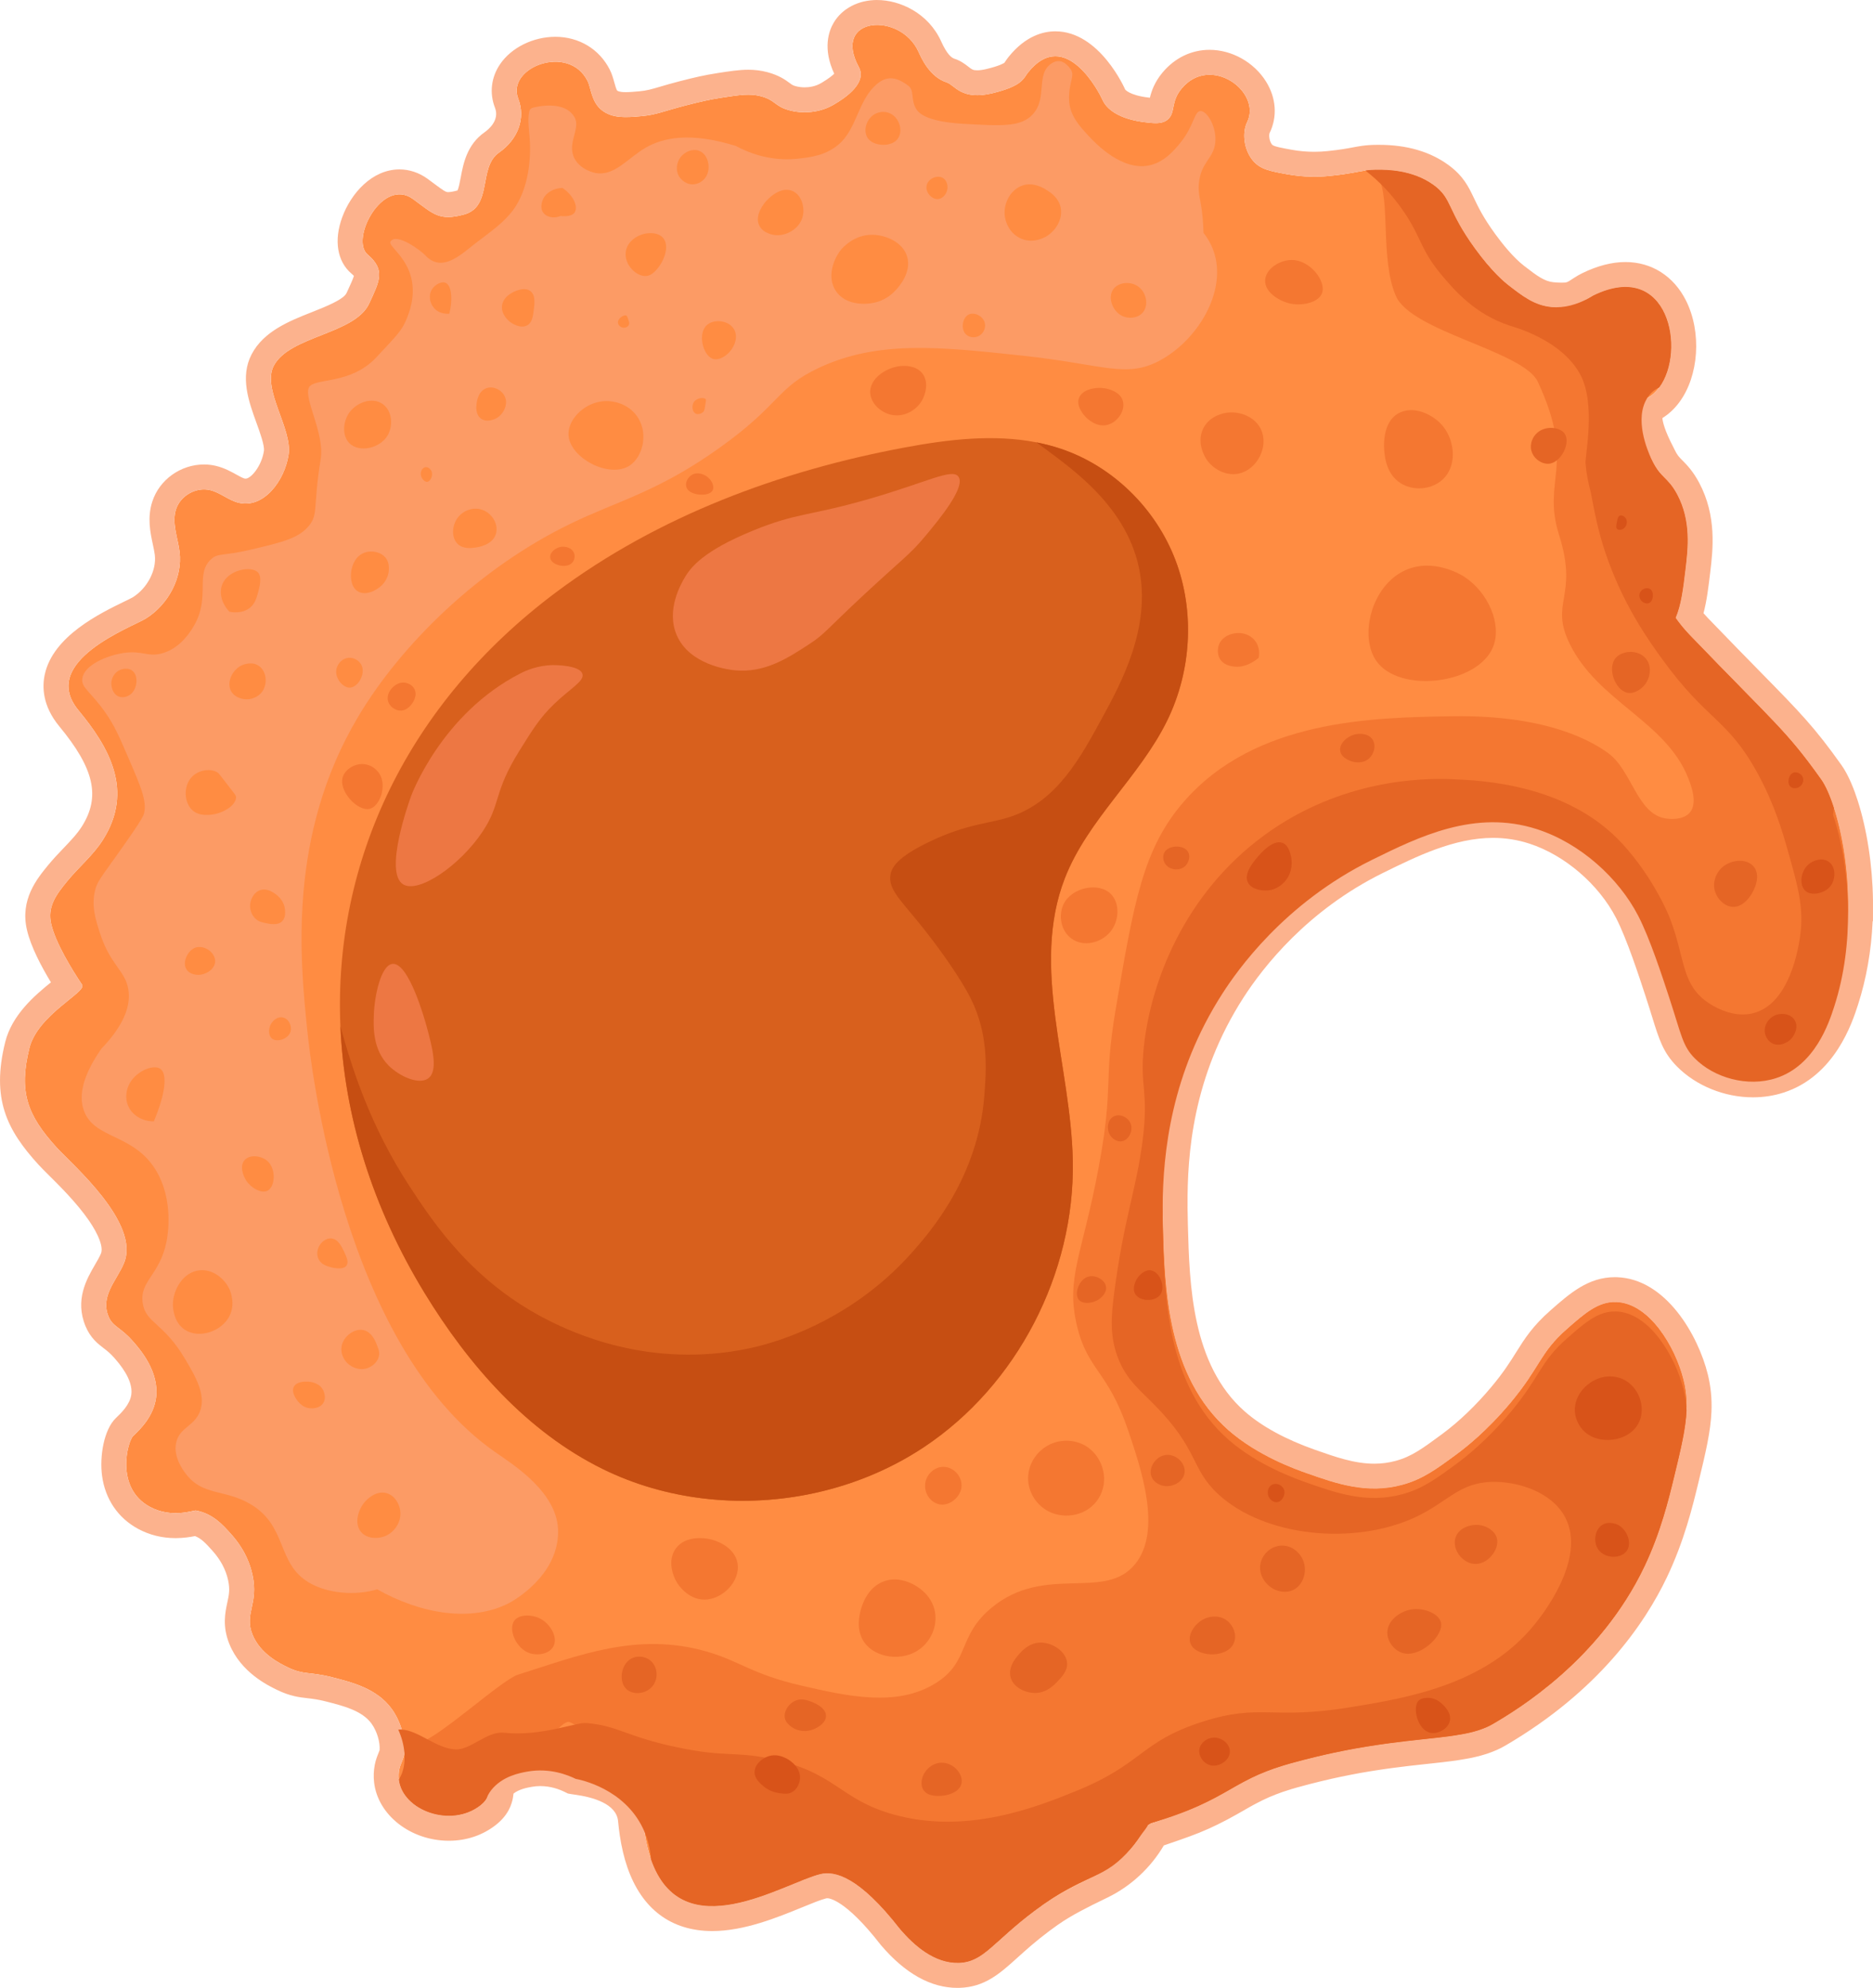 <?xml version="1.0" encoding="UTF-8"?>
<svg id="Capa_2" xmlns="http://www.w3.org/2000/svg" viewBox="0 0 601.917 638.711">
  <defs>
    <style>
      .cls-1 {
        fill: #f47731;
      }

      .cls-2 {
        fill: #d85319;
      }

      .cls-3 {
        fill: #fcb28d;
      }

      .cls-4 {
        fill: #ed7743;
      }

      .cls-5 {
        fill: #ff8c42;
      }

      .cls-6 {
        fill: #fc9b65;
      }

      .cls-7 {
        fill: #c64e12;
      }

      .cls-8 {
        fill: #e56525;
      }

      .cls-9 {
        fill: #d8601d;
      }
    </style>
  </defs>
  <g id="Capa_1-2" data-name="Capa_1">
    <g>
      <g>
        <path class="cls-5" d="M593.889,292.531c.01.01.01.02,0,.03-.15,8.96-1.41,18.5-4.43,27.84-1.65,5.11-6.11,18.92-18.69,23.01-9.17,2.98-19.93-.09-26.15-6.38-3.9-3.96-4.23-7.39-8.12-19.28-2.28-6.97-6.28-19.21-10-26.43-6.29-12.21-18.63-23.4-32.57-27.9-19.93-6.44-37.98,2.45-52.98,9.84-28.41,13.99-43.51,35.83-48.11,42.98-17.53,27.27-19.33,54.33-19.21,71.3-.01.24-.01.49,0,.72.02,2.04.06,3.93.11,5.65.53,19.94,1.29,48.39,21.08,65.69,9.45,8.26,21.58,12.53,25.15,13.79,9.4,3.31,19.31,6.8,30.66,3.72,6.59-1.78,11.03-5.06,17.67-9.96,2.43-1.8,9.34-7.1,17.02-16.26,9.85-11.75,9.44-16.1,18.22-23.82,5.73-5.04,10.1-8.89,15.84-8.69,10.61.35,18.97,14.28,21.64,25.01.82,3.32,1.11,6.44.98,9.79-.25,5.79-1.78,12.25-4.06,21.61-1.69,6.96-4.28,17.63-9.49,28.55-14.32,30.03-40.79,45.96-48.69,50.58-.34.2-.69.39-1.04.57-.64.33-1.31.62-2.01.88-.22.1-.44.18-.67.25-.12.06-.24.1-.36.13-.24.09-.47.17-.72.24-.12.04-.25.08-.38.11-.27.09-.56.17-.84.25-.88.24-1.8.46-2.76.65-.31.06-.63.13-.95.18-.78.15-1.58.28-2.42.41-.7.11-1.42.21-2.16.31-.13.01-.26.03-.4.05-.93.12-1.89.23-2.88.35-1.19.13-2.43.27-3.72.41-.63.07-1.28.14-1.93.21-3.07.33-6.41.7-10.05,1.19-.62.08-1.24.17-1.88.26-.68.09-1.36.19-2.06.3-2.17.32-4.44.69-6.82,1.11-.69.13-1.38.26-2.08.39-.68.13-1.36.26-2.06.4-.11.02-.22.04-.33.07-.72.14-1.46.29-2.2.45-.22.04-.44.09-.67.14-.69.15-1.39.3-2.11.46-.17.04-.35.08-.52.12-.94.21-1.9.44-2.87.67-2.64.63-5.39,1.35-8.25,2.14-.15.04-.36.1-.61.18-.29.08-.58.16-.86.25-.29.08-.58.16-.86.26-1.96.59-3.71,1.2-5.31,1.83-.82.32-1.66.66-2.5,1.03-1.63.72-3.11,1.45-4.52,2.2-.21.11-.42.22-.62.33-.21.11-.41.22-.61.33-.37.2-.75.41-1.12.62-.05.03-.1.06-.16.09-.35.2-.69.39-1.04.59-.16.09-.31.18-.47.27-.02.01-.03.02-.05.03-.52.3-1.05.6-1.58.9-.02.01-.04.02-.06.03-.16.09-.31.17-.47.27-.22.12-.45.25-.68.38-.21.11-.42.23-.64.35-.58.33-1.17.65-1.79.98-1.66.88-3.46,1.78-5.52,2.71-4.809,2.171-9.945,3.76-14.937,5.532-.505.179-1.019.363-1.443.69-.589.453-.948,1.134-1.311,1.783-3.398,6.075-8.672,11.113-14.933,14.166-5.982,2.918-11.819,5.699-17.297,9.546-.926.65-1.842,1.316-2.749,1.994-13.41,10.03-16.37,16.52-24.41,16.73-7.86.2-14.44-5.73-18.8-10.83-13.16-16.92-20.99-18.83-25.62-17.71-11.76,2.84-44.45,24.34-54.48-4.84-.87-2.53-1.57-5.44-2.07-8.78-.19-1.3-.36-2.66-.49-4.09-1.3-14.08-20.03-15.59-21.59-15.87-2.46-1.21-8.35-3.64-15.57-2.34-2.38.43-7.99,1.44-11.55,5.9-1.11,1.39-.56,2.97-1.12,4.76-.09.3-.21.6-.38.91-.38.7-.98,1.44-1.95,2.21-9.44,7.48-25.13,1.73-26.27-8.25-.12-1.02-.09-2.09.12-3.19.35-1.83,1.49-3.44,1.66-5.38.22-2.43-.11-5.01-.86-7.46-.3-1.03-.68-2.03-1.12-2.99-.58-1.29-1.28-2.51-2.06-3.59-4.74-6.57-12.63-8.57-19.38-10.28-7.14-1.8-8.95-.64-14.08-3.15-2.54-1.23-8.8-4.29-11.32-10.5-2.75-6.78,2.04-9.74,0-19.18-1.51-7-5.48-11.55-6.89-13.12-2.68-3-5.87-6.58-11.31-7.58-.69-.13-7.7,2.64-14.76-1.17-11.34-6.13-7.14-21.09-5.42-22.74,2.27-2.17,6.57-6.29,7.38-12.3,1.13-8.4-5.2-15.63-7.38-18.11-4.09-4.68-6.48-4.64-7.87-7.97-2.77-6.62,2.59-11.55,4.95-17.21,5.33-12.84-16.58-31.59-21.55-37.03-9.6-10.51-12.32-18.02-8.85-32.03,2.69-10.82,18.51-18.03,16.95-20.36-3.27-4.85-8.56-13.51-9.93-19.48-1.31-5.65,1.56-9.45,5.24-13.93,3.68-4.48,8.25-8.24,11.35-13.14,10.12-15.95,1.84-29.93-7.82-41.61-13.05-15.79,17.31-26.8,21.7-29.56,7.06-4.44,11.8-13,10.77-21.41-.57-4.59-2.56-9.28-1.13-13.67,1.41-4.38,6.48-7.22,10.95-6.14,3.23.77,5.85,3.22,9.06,4.03,8.16,2.07,14.92-7.12,16.16-15.45,1.24-8.33-8.66-21.03-4.78-28.5,5.06-9.72,26.16-10.12,30.71-20.1,3.2-7.01,5.35-10.67-.53-15.66-5.71-4.85,4.78-25.01,14.61-17.83,6.54,4.78,8.36,7.14,16.39,4.95,9.26-2.53,4.46-15.16,11.2-19.87,6.19-4.33,8.63-11.1,6.19-17.36-3.9-9.98,16.16-17.8,22.28-5.69,1.14,2.25,1.21,6.69,4.52,9.35,3.48,2.79,7.95,2.4,12.79,1.97,4.9-.44,7.02-1.58,14.27-3.45,4.55-1.17,7.4-1.84,11.37-2.46,6.1-.95,9.23-1.41,12.74-.49,4.63,1.22,4.39,3.13,8.85,4.43,4.39,1.27,10.15,1.03,14.97-1.97,1.37-.85,10.74-6.14,7.67-11.81-8.81-16.29,13.36-17.86,19.19-4.92.91,2.01,3.59,8.09,9.09,9.84,2.53.8,4.67,5.91,14.76,3.44,9.71-2.37,9.83-4.77,11.35-6.65,12.13-15.07,23.24,7.22,23.84,8.62,2.58,6.04,11.87,7.15,13.78,7.38,2.86.35,5.59.68,7.38-.98,2.47-2.3.76-5.55,4.37-9.87,9.26-11.09,25.83,1.04,21.03,10.85-1.68,3.44-1.03,8.83,1.85,12.3,2.36,2.85,5.63,3.44,11.13,4.43,5.22.94,9.92.9,13.77.49,6.45-.67,8.69-1.35,11.25-1.71,1.14-.16,2.35-.25,4.01-.25,2.67-.01,11.16-.03,17.96,4.94,6.01,4.39,4.16,7.88,13.28,20.42,5.56,7.64,9.5,10.81,10.89,11.88,4.44,3.44,8.24,6.37,13.61,6.88,7.38.69,8.89-.89,11.61-2.62.55-.36,1.15-.72,1.86-1.07l.06-.03c24.3-11.85,29.85,17.9,21.15,29.56-1.06,1.43-2.34,2.59-3.83,3.37-7.08,3.7-.33,16.42,1.25,19.46.04.06.06.12.09.18s.06.11.08.16c.02.05.04.09.06.13,2.83,5.96,5.09,5.38,8.12,11.07,4.53,8.51,3.47,17.38,2.67,24.06-.76,6.33-1.38,11.47-3.17,15.63.66.93,1.36,1.85,2.11,2.77.19.23.38.45.58.68.57.68,1.19,1.36,1.84,2.04,27.17,28.24,30.98,30.56,42.26,46.44,1.3,1.83,2.75,4.99,4.08,9.14,2.59,8.06,4.75,19.85,4.54,32.9Z"/>
        <path class="cls-3" d="M281.876,8.015c4.893,0,10.711,2.884,13.303,8.636.91,2.01,3.59,8.09,9.09,9.84,2.045.646,3.836,4.109,9.773,4.109,1.409,0,3.051-.195,4.987-.669,9.71-2.37,9.83-4.77,11.35-6.65,3.041-3.778,6.017-5.208,8.78-5.208,8.259,0,14.61,12.779,15.06,13.828,2.58,6.04,11.87,7.15,13.78,7.38,1.177.144,2.332.285,3.408.285,1.54,0,2.919-.288,3.972-1.265,2.47-2.3.76-5.55,4.37-9.87,2.619-3.136,5.822-4.415,8.961-4.415,7.962,0,15.512,8.229,12.069,15.265-1.68,3.44-1.03,8.83,1.85,12.3,2.36,2.85,5.63,3.44,11.13,4.43,3.063.551,5.946.766,8.585.766,1.858,0,3.595-.106,5.186-.276,6.45-.67,8.69-1.35,11.25-1.71,1.14-.16,2.35-.25,4.01-.25.125-.001.263-.001.412-.001,3.048,0,11.066.203,17.548,4.941,6.01,4.39,4.16,7.88,13.28,20.42,5.56,7.64,9.5,10.81,10.89,11.88,4.44,3.44,8.24,6.37,13.61,6.88,1.215.114,2.271.166,3.199.166,4.711,0,6.138-1.341,8.411-2.786.55-.36,1.15-.72,1.86-1.07.02-.01.04-.02.06-.03,3.913-1.908,7.34-2.737,10.299-2.738,15.42-.001,18.15,22.515,10.851,32.298-1.06,1.43-2.34,2.59-3.83,3.37-7.08,3.7-.33,16.42,1.25,19.46.04.06.06.12.09.18s.06.11.08.16c.02.05.04.09.06.13,2.83,5.96,5.09,5.38,8.12,11.07,4.53,8.51,3.47,17.38,2.67,24.06-.76,6.33-1.38,11.47-3.17,15.63.66.93,1.36,1.85,2.11,2.77.19.23.38.45.58.68.57.68,1.19,1.36,1.84,2.04,27.17,28.24,30.98,30.56,42.26,46.44,1.3,1.83,2.75,4.99,4.08,9.14,2.59,8.06,4.75,19.85,4.54,32.9.01.01.01.02,0,.03-.15,8.96-1.41,18.5-4.43,27.84-1.65,5.11-6.11,18.92-18.69,23.01-2.405.782-4.922,1.147-7.436,1.147-7.069,0-14.126-2.887-18.714-7.527-3.9-3.96-4.23-7.39-8.12-19.28-2.28-6.97-6.28-19.21-10-26.43-6.29-12.21-18.63-23.4-32.57-27.9-4.828-1.56-9.546-2.22-14.137-2.221-14.36-0-27.477,6.461-38.843,12.061-28.41,13.99-43.51,35.83-48.11,42.98-17.53,27.27-19.33,54.33-19.21,71.3-.01.24-.01.49,0,.72.02,2.04.06,3.93.11,5.65.53,19.94,1.29,48.39,21.08,65.69,9.45,8.26,21.58,12.53,25.15,13.79,6.838,2.408,13.946,4.911,21.681,4.911,2.899,0,5.885-.351,8.979-1.191,6.59-1.78,11.03-5.06,17.67-9.96,2.43-1.8,9.34-7.1,17.02-16.26,9.85-11.75,9.44-16.1,18.22-23.82,5.587-4.914,9.882-8.697,15.414-8.697.142,0,.283.003.426.007,10.61.35,18.97,14.28,21.64,25.01.82,3.32,1.11,6.44.98,9.79-.25,5.79-1.78,12.25-4.06,21.61-1.69,6.96-4.28,17.63-9.49,28.55-14.32,30.03-40.79,45.96-48.69,50.58-.34.2-.69.39-1.04.57-.64.33-1.31.62-2.01.88-.22.1-.44.18-.67.25-.12.06-.24.1-.36.13-.24.09-.47.17-.72.24-.12.04-.25.08-.38.11-.27.09-.56.17-.84.25-.88.24-1.8.46-2.76.65-.31.06-.63.13-.95.18-.78.15-1.58.28-2.42.41-.7.11-1.42.21-2.16.31-.13.01-.26.03-.4.05-.93.12-1.89.23-2.88.35-1.19.13-2.43.27-3.72.41-.63.07-1.28.14-1.93.21-3.07.33-6.41.7-10.05,1.19-.62.08-1.24.17-1.88.26-.68.09-1.36.19-2.06.3-2.17.32-4.44.69-6.82,1.11-.69.13-1.38.26-2.08.39-.68.13-1.36.26-2.06.4-.11.02-.22.04-.33.07-.72.14-1.46.29-2.2.45-.22.04-.44.09-.67.14-.69.15-1.39.3-2.11.46-.17.04-.35.08-.52.12-.94.21-1.9.44-2.87.67-2.64.63-5.39,1.35-8.25,2.14-.15.04-.36.1-.61.18-.29.08-.58.16-.86.25-.29.08-.58.16-.86.26-1.96.59-3.71,1.2-5.31,1.83-.82.32-1.66.66-2.5,1.03-1.63.72-3.11,1.45-4.52,2.2-.21.11-.42.22-.62.33-.21.11-.41.22-.61.33-.37.2-.75.41-1.12.62-.05.03-.1.06-.16.09-.35.2-.69.39-1.04.59-.16.09-.31.18-.47.27-.02.01-.03.02-.05.03-.52.3-1.05.6-1.58.9l-.06.03c-.16.09-.31.17-.47.27-.22.12-.45.25-.68.38-.21.11-.42.23-.64.35-.58.33-1.17.65-1.79.98-1.66.88-3.46,1.78-5.519,2.71-4.809,2.171-9.945,3.76-14.937,5.531-.505.179-1.019.363-1.443.69-.589.453-.948,1.134-1.311,1.783-3.398,6.075-8.672,11.113-14.933,14.166-5.982,2.918-11.819,5.699-17.298,9.546-.926.65-1.842,1.316-2.749,1.994-13.41,10.03-16.37,16.52-24.41,16.73-.129.003-.259.005-.387.005-7.689,0-14.124-5.819-18.413-10.835-11.266-14.485-18.626-17.969-23.416-17.97-.805,0-1.537.098-2.204.26-7.124,1.72-21.932,10.29-34.727,10.29-8.327,0-15.799-3.626-19.753-15.13-.87-2.53-1.57-5.44-2.07-8.78-.19-1.3-.36-2.66-.49-4.09-1.3-14.08-20.03-15.59-21.59-15.87-1.965-.967-6.12-2.712-11.393-2.712-1.327,0-2.725.111-4.177.372-2.38.43-7.99,1.44-11.55,5.9-1.11,1.39-.56,2.97-1.12,4.76-.09.3-.21.6-.38.91-.38.7-.98,1.44-1.95,2.21-2.991,2.37-6.609,3.412-10.193,3.412-7.728,0-15.298-4.844-16.077-11.662-.12-1.02-.09-2.09.12-3.19.35-1.83,1.49-3.44,1.66-5.38.22-2.43-.11-5.01-.86-7.46-.3-1.03-.68-2.03-1.12-2.99-.58-1.29-1.28-2.51-2.06-3.59-4.74-6.57-12.63-8.57-19.38-10.28-7.14-1.8-8.95-.64-14.08-3.15-2.54-1.23-8.8-4.29-11.32-10.5-2.75-6.78,2.04-9.74,0-19.18-1.51-7-5.48-11.55-6.89-13.12-2.68-3-5.87-6.58-11.31-7.58-.016-.003-.036-.004-.059-.004-.554-0-3.081.856-6.448.856-2.451,0-5.348-.454-8.253-2.021-11.34-6.13-7.14-21.09-5.42-22.74,2.27-2.17,6.57-6.29,7.38-12.3,1.13-8.4-5.2-15.63-7.38-18.11-4.09-4.68-6.48-4.64-7.87-7.97-2.77-6.62,2.59-11.55,4.95-17.21,5.33-12.84-16.58-31.59-21.55-37.03-9.6-10.51-12.32-18.02-8.85-32.03,2.69-10.82,18.51-18.03,16.95-20.36-3.27-4.85-8.56-13.51-9.93-19.48-1.31-5.65,1.56-9.45,5.24-13.93,3.68-4.48,8.25-8.24,11.35-13.14,10.12-15.95,1.84-29.93-7.82-41.61-13.05-15.79,17.31-26.8,21.7-29.56,7.06-4.44,11.8-13,10.77-21.41-.57-4.59-2.56-9.28-1.13-13.67,1.207-3.749,5.096-6.37,8.993-6.37.656,0,1.312.074,1.956.23,3.23.77,5.85,3.22,9.06,4.03.791.201,1.57.296,2.331.296,7.089,0,12.709-8.223,13.829-15.746,1.24-8.33-8.66-21.03-4.78-28.5,5.06-9.72,26.16-10.12,30.71-20.1,3.2-7.01,5.35-10.67-.53-15.66-4.862-4.13,2.022-19.36,10.242-19.36,1.434,0,2.908.463,4.368,1.53,4.865,3.556,7.119,5.773,11.261,5.773,1.425,0,3.073-.262,5.129-.823,9.26-2.53,4.46-15.16,11.2-19.87,6.19-4.33,8.63-11.1,6.19-17.36-2.487-6.364,4.769-11.849,11.94-11.849,4.075,0,8.123,1.771,10.341,6.159,1.14,2.25,1.21,6.69,4.52,9.35,2.236,1.792,4.88,2.272,7.769,2.272,1.607,0,3.291-.149,5.021-.302,4.9-.44,7.02-1.58,14.27-3.45,4.55-1.17,7.4-1.84,11.37-2.46,3.783-.589,6.424-.99,8.721-.99,1.407,0,2.686.15,4.019.5,4.63,1.22,4.39,3.13,8.85,4.43,1.604.464,3.39.726,5.247.726,3.226,0,6.664-.792,9.723-2.696,1.37-.85,10.74-6.14,7.67-11.81-4.894-9.049-.227-13.556,5.887-13.556M281.876,0c-6.016,0-11.223,2.711-13.93,7.252-1.615,2.71-3.617,8.321.142,16.436-.608.595-1.71,1.497-3.666,2.682l-.329.201c-1.983,1.234-4.083,1.492-5.498,1.492-1.046,0-2.091-.142-3.019-.411-.794-.231-.959-.353-1.754-.94-1.365-1.006-3.429-2.527-7.281-3.542-1.965-.515-3.945-.764-6.061-.764-2.986,0-6.061.479-9.954,1.085-4.235.661-7.286,1.371-12.133,2.617-2.599.67-4.589,1.256-6.189,1.728-2.899.854-4.354,1.282-6.802,1.502-1.561.139-3.043.27-4.304.27-2.118,0-2.598-.384-2.755-.511-.289-.312-.705-1.818-.928-2.627-.347-1.256-.74-2.68-1.455-4.092-3.338-6.604-9.877-10.552-17.49-10.552-7.141,0-14.11,3.448-17.754,8.784-2.878,4.215-3.479,9.317-1.65,13.997,1.578,4.049-2.142,7.052-3.319,7.875-5.708,3.989-6.86,10.123-7.702,14.603-.254,1.353-.628,3.344-1.011,4.102l-.006.002c-1.635.446-2.544.54-3.017.54-.739,0-1.41-.405-4.484-2.708-.635-.476-1.312-.984-2.048-1.521-2.754-2.011-5.899-3.074-9.097-3.074-8.813,0-15.593,7.715-18.402,15.361-2.735,7.444-1.624,14.218,2.972,18.121.37.314.618.559.779.735-.282.99-1.131,2.834-1.834,4.361l-.517,1.127c-.97,2.126-6.827,4.443-11.103,6.135-7.289,2.883-15.551,6.151-19.425,13.593-3.775,7.267-.93,15.115,1.58,22.039,1.113,3.07,2.636,7.274,2.382,8.981-.719,4.833-4.137,8.911-5.902,8.911-.111,0-.229-.016-.36-.05-.58-.146-1.581-.702-2.548-1.238-1.746-.969-3.919-2.174-6.623-2.819-1.223-.296-2.515-.448-3.815-.448-7.526,0-14.362,4.905-16.623,11.929-1.668,5.122-.647,9.897.173,13.735.261,1.221.508,2.375.632,3.378.604,4.935-2.374,10.676-7.083,13.638-.332.199-1.56.795-2.546,1.274-8.057,3.912-23.054,11.193-25.732,23.507-.866,3.981-.758,10.105,4.667,16.67,11.268,13.623,13.294,22.654,7.231,32.211-1.496,2.365-3.639,4.607-5.908,6.981-1.609,1.683-3.273,3.424-4.867,5.365-3.628,4.417-9.112,11.092-6.854,20.827,1.232,5.37,4.631,11.8,7.712,16.874-5.187,4.203-12.511,10.408-14.702,19.222-4.505,18.189.516,28.208,10.71,39.369.84.92,1.927,1.999,3.302,3.366,3.608,3.584,9.06,9.002,12.884,14.55,3.241,4.704,4.691,8.68,3.88,10.636-.435,1.044-1.148,2.268-1.903,3.564-2.625,4.508-6.592,11.321-3.039,19.813,1.582,3.791,4.03,5.666,5.817,7.035,1.073.823,2.087,1.599,3.412,3.115,1.524,1.734,6.118,6.961,5.472,11.767-.436,3.236-3.277,5.952-4.975,7.575-3.847,3.691-5.269,12.33-4.426,18.555,1.014,7.495,5.125,13.543,11.573,17.029,3.673,1.982,7.73,2.986,12.064,2.986,2.576,0,4.783-.366,6.231-.659,1.984.741,3.495,2.345,5.595,4.696,2.63,2.929,4.318,6.11,5.047,9.487.646,2.991.27,4.729-.251,7.135-.7,3.232-1.657,7.659.658,13.367,3.694,9.103,12.395,13.316,15.254,14.701,4.201,2.056,7.09,2.389,9.884,2.711,1.608.185,3.271.377,5.73.997,5.799,1.469,11.804,2.99,14.839,7.198.463.641.894,1.396,1.25,2.187l.012.027.012.027c.291.635.531,1.272.711,1.893l.015.052.016.052c.451,1.473.646,2.977.553,4.253-.066.203-.223.592-.342.885-.387.957-.917,2.268-1.219,3.85-.357,1.873-.427,3.767-.208,5.631,1.199,10.497,11.759,18.741,24.037,18.741,5.677,0,10.923-1.779,15.171-5.145,1.73-1.374,3.08-2.943,4.016-4.668.402-.733.743-1.543.998-2.381.352-1.138.5-2.151.579-2.961,1.799-1.433,4.46-1.914,5.847-2.164.905-.163,1.833-.245,2.759-.245,3.318 0,6.103,1.027,7.855,1.889l1.012.498,1.11.199c.173.031.474.076.885.131,6.165.825,13.623,2.984,14.14,8.587.132,1.45.309,2.93.54,4.513.562,3.752,1.375,7.183,2.421,10.226,4.618,13.436,14.07,20.538,27.333,20.538,10.235,0,20.947-4.387,28.77-7.591,3.151-1.29,6.127-2.509,7.838-2.923.102-.025.203-.036.322-.036.565,0,5.845.418,17.09,14.876l.114.146.121.141c7.739,9.052,15.983,13.642,24.505,13.642.196,0,.395-.003.592-.007,8.179-.214,13.023-4.585,18.632-9.645,2.791-2.519,5.955-5.373,10.374-8.679.866-.648,1.725-1.271,2.553-1.853,4.681-3.286,9.839-5.799,15.299-8.46l.907-.442c7.405-3.612,13.756-9.515,17.969-16.681.852-.297,1.708-.591,2.564-.885,3.896-1.337,7.925-2.72,11.875-4.503,2.008-.907,3.963-1.866,5.976-2.934.683-.363,1.323-.711,1.953-1.069l.2-.11c.081-.045.16-.09.24-.132l.115-.06.113-.064c.194-.11.388-.219.573-.321l.21-.114.147-.092.024-.013.08-.04.179-.101c.478-.271.956-.541,1.427-.812l.236-.118.212-.141c.024-.014.047-.027.071-.041l.138-.079.022-.013.022-.013.478-.271.433-.246c.115-.062.223-.123.329-.186.304-.172.614-.343.917-.507l.025-.013.025-.014c.153-.084.306-.169.467-.253l.073-.038.072-.04c.152-.083.311-.166.47-.25l.022-.011.028-.015c1.343-.714,2.649-1.35,3.995-1.945.624-.275,1.318-.56,2.175-.895,1.496-.589,3.028-1.116,4.707-1.622l.194-.059.191-.068c.073-.023.184-.051.295-.081l.163-.045.161-.052c.174-.056.356-.104.536-.153l.157-.043.155-.05c.096-.031.176-.054.233-.07l.034-.009.034-.009c2.974-.822,5.584-1.498,7.977-2.07l.395-.094c.798-.189,1.587-.377,2.362-.55l.045-.01.045-.011.209-.048.237-.055c.497-.111.985-.216,1.466-.32l.584-.127.138-.03c.09-.02.177-.04.264-.056l.117-.022.143-.03c.685-.148,1.37-.287,2.036-.416l.291-.057.075-.021.005-.001c.677-.136,1.335-.261,1.993-.387.65-.121,1.331-.249,2.011-.377,2.297-.405,4.501-.764,6.553-1.066l.037-.005.037-.006c.634-.1,1.251-.191,1.867-.272l.033-.004.033-.004.424-.06c.461-.065.914-.13,1.366-.188,3.679-.495,7.027-.863,9.881-1.17.673-.072,1.326-.143,1.958-.213.702-.076,1.409-.154,2.1-.231l1.605-.177.047-.005.047-.006.929-.111c.685-.082,1.356-.162,2.012-.246l.054-.007.054-.008.031-.004.079-.006.228-.031c.798-.108,1.575-.216,2.331-.335.751-.116,1.654-.261,2.571-.434.29-.049.58-.105.866-.162l.212-.042c1.13-.224,2.245-.486,3.346-.786l.046-.013.046-.013.118-.034c.248-.07.498-.143.743-.219.165-.045.333-.095.505-.149.337-.099.634-.2.878-.287.224-.07.445-.148.662-.233.3-.103.591-.214.877-.335.949-.361,1.824-.75,2.669-1.186.506-.26.977-.518,1.429-.785,29.903-17.488,44.709-39.04,51.861-54.039,5.566-11.667,8.261-22.762,10.043-30.104,2.472-10.147,4.001-16.695,4.28-23.16.165-4.24-.219-8.061-1.206-12.058-3.041-12.222-13.312-30.576-29.157-31.098-.222-.008-.456-.012-.691-.012-8.549,0-14.445,5.186-20.687,10.677-5.79,5.091-8.321,9.132-11.001,13.411-2.007,3.204-4.082,6.518-8.088,11.296-4.888,5.83-10.299,11.006-15.649,14.969-6.364,4.696-9.863,7.278-14.989,8.663-2.268.616-4.519.914-6.889.914-6.366,0-12.512-2.164-19.02-4.456-9.473-3.344-17.049-7.468-22.538-12.265-17.15-14.992-17.839-40.93-18.343-59.869-.054-1.841-.09-3.69-.107-5.516l-.001-.14-.006-.14.009-.2-.001-.218c-.117-16.562,1.615-41.518,17.937-66.909,6.332-9.843,20.589-28.148,44.909-40.124,10.691-5.267,22.807-11.236,35.302-11.236,4.039,0,7.858.599,11.673,1.832,11.35,3.664,22.304,13.062,27.91,23.944,3.416,6.629,7.365,18.703,9.487,25.189l.021.062c.819,2.504,1.475,4.617,2.053,6.481,2.287,7.374,3.547,11.435,7.974,15.93,6.146,6.215,15.272,9.918,24.425,9.918,3.434,0,6.769-.518,9.913-1.54,16.474-5.356,22.018-22.527,23.84-28.17,2.701-8.355,4.284-17.367,4.713-26.834l.104-.102.008-3.381v-.548c.008-.773.008-1.548,0-2.325v-.493l-.006-.006c-.16-11.142-1.916-22.627-4.926-31.994-1.076-3.357-2.849-8.053-5.177-11.33-8.686-12.228-13.385-17.016-25.944-29.812-4.441-4.525-9.967-10.156-17.075-17.543-.51-.534-.954-1.022-1.337-1.471,1.061-3.987,1.582-8.329,2.159-13.136.861-7.189,2.161-18.048-3.553-28.782-2.007-3.768-3.943-5.722-5.357-7.148-1.133-1.143-1.705-1.72-2.585-3.568-.068-.153-.133-.287-.191-.4-.061-.13-.145-.299-.252-.493h0c-2.732-5.249-3.332-7.971-3.437-9.171,2.057-1.274,3.873-2.968,5.417-5.05,6.326-8.478,7.268-22.544,2.175-32.699-3.948-7.871-11.042-12.386-19.463-12.386-4.338 0-8.985,1.194-13.813,3.549l-.036.017-.035.018-.06.03c-.867.427-1.713.912-2.621,1.504-.281.179-.551.357-.816.531-1.368.901-1.48.975-3.25.975-.699,0-1.524-.044-2.453-.131-2.929-.278-5.254-1.987-9.448-5.236-3.483-2.681-6.988-7.058-9.318-10.26-3.873-5.326-5.503-8.747-6.812-11.496-1.756-3.687-3.414-7.169-8.221-10.68-5.886-4.302-13.381-6.484-22.275-6.484l-.444.001c-1.897-0-3.477.101-5.092.328-1.009.142-1.922.314-2.889.496-1.795.338-4.028.759-8.075,1.179-1.458.155-2.917.233-4.357.233-2.4,0-4.81-.215-7.164-.639-3.027-.545-5.885-1.059-6.377-1.654-.92-1.108-1.076-3.053-.814-3.688,2.571-5.253,2.158-11.313-1.144-16.605-3.857-6.182-10.976-10.176-18.134-10.176-5.819,0-11.186,2.59-15.113,7.293-2.567,3.072-3.555,5.96-4.067,8.099-.185-.022-.372-.045-.558-.068-6.036-.727-7.375-2.556-7.384-2.574-.084-.195-8.178-18.693-22.43-18.693-3.844,0-9.57,1.422-15.024,8.197-.456.564-.811,1.097-1.07,1.486-.091.137-.212.319-.276.405-.194.146-1.412.961-5.662,1.998-1.195.292-2.231.44-3.086.44-1.351,0-1.679-.254-2.9-1.2-1.038-.804-2.46-1.905-4.457-2.536-.907-.288-2.379-1.466-4.163-5.41l-.043-.094c-4.151-9.214-13.341-13.345-20.604-13.345h0Z"/>
      </g>
      <path class="cls-1" d="M589.459,320.401c-1.65,5.11-6.11,18.92-18.69,23.01-9.17,2.98-19.93-.09-26.15-6.38-3.9-3.96-4.23-7.39-8.12-19.28-2.28-6.97-6.28-19.21-10-26.43-6.29-12.21-18.63-23.4-32.57-27.9-19.93-6.44-37.98,2.45-52.98,9.84-28.41,13.99-43.51,35.83-48.11,42.98-19.92,31-19.53,61.72-19.1,77.67.53,19.94,1.29,48.39,21.08,65.69,9.45,8.26,21.58,12.53,25.15,13.79,9.4,3.31,19.31,6.8,30.66,3.72,6.59-1.78,11.03-5.06,17.67-9.96,2.43-1.8,9.34-7.1,17.02-16.26,9.85-11.75,9.44-16.1,18.22-23.82,5.73-5.04,10.1-8.89,15.84-8.69,10.61.35,18.97,14.28,21.64,25.01,2.25,9.07.51,16.63-3.08,31.4-1.69,6.96-4.28,17.63-9.49,28.55-14.32,30.03-40.79,45.96-48.69,50.58-.34.2-.69.39-1.04.57-.64.33-1.31.62-2.01.88-.22.1-.44.18-.67.25-.12.06-.24.1-.36.13-.24.09-.47.17-.72.24-.12.04-.25.08-.38.11-.27.09-.56.17-.84.25-.88.24-1.8.46-2.76.65-.31.06-.63.13-.95.18-.78.15-1.58.28-2.42.41-.7.11-1.42.21-2.16.31-.13.01-.26.03-.4.05-.93.12-1.89.23-2.88.35-1.19.13-2.43.27-3.72.41-.63.07-1.27.14-1.93.21-3.07.33-6.41.7-10.05,1.19-.61.08-1.24.17-1.88.26-.67.09-1.36.19-2.06.3-2.17.32-4.44.69-6.82,1.11-.68.13-1.38.26-2.08.39-.68.13-1.36.26-2.06.4-.11.02-.22.04-.33.07-.72.14-1.45.29-2.2.45-.22.04-.44.09-.67.14-.69.15-1.39.3-2.11.46-.17.04-.35.08-.52.12-.94.21-1.9.43-2.87.67-2.64.63-5.39,1.35-8.25,2.14-.15.04-.36.1-.61.18-.24.07-.54.16-.86.25-.29.09-.58.17-.86.26-1.96.59-3.71,1.2-5.31,1.83-.82.32-1.66.66-2.5,1.03-1.63.72-3.11,1.45-4.52,2.2-.21.11-.42.22-.62.33-.21.11-.41.22-.61.33-.37.2-.75.41-1.12.62-.05.03-.1.06-.16.09-.13.07-.26.15-.4.22-.21.12-.43.24-.64.37-.16.09-.31.18-.47.27-.02.01-.03.02-.05.03-.29.16-.59.33-.89.5-.23.13-.46.26-.69.4-.02.01-.04.02-.06.03-.16.09-.31.17-.47.27-.22.12-.45.25-.68.38-.21.11-.42.23-.64.35-.58.33-1.17.65-1.79.98-1.66.88-3.46,1.78-5.52,2.71-.45.2-.91.4-1.38.6-.34.15-.69.3-1.04.44-.4.17-.8.33-1.22.5-2.68,1.07-5.77,2.17-9.41,3.3-.64.2-1.29.4-1.96.6-.05.01-.1.03-.15.04-.4.12-.81.24-1.23.37-1.87.53-3.88,1.08-6.04,1.63-52.49,13.46-55.89,16.63-69.72,15.01-20.12-2.36-35.73-11.73-51.75-21.33-19.74-11.84-28.91-10.64-45.76-21.2-1.61-1.01-3.17-1.95-4.7-2.82-.19-.12-.39-.23-.58-.33-.49-.29-.97-.55-1.44-.81-.57-.31-1.13-.62-1.69-.91-.46-.25-.91-.48-1.36-.71-.39-.2-.78-.39-1.16-.58-.48-.24-.95-.47-1.42-.69-2.16-1.04-6.746,6.396-8.726,5.616l-21.702,7.277c-10.79-4.27-9.18-4.015-18-6.255,6.43-1.67,26.468-20.247,31.738-21.907,19.44-6.12,38.27-13.87,60.65-7.43,10.85,3.13,14.37,7.24,30.52,10.96,14.51,3.34,30.53,7.02,43.04-.79,11.12-6.93,6.91-15.09,18-24.26,17.26-14.26,36.38-1.9,46.18-14.08,8.62-10.73,1.93-30.44-2.35-43.05-6.55-19.27-12.99-18.98-16.44-33.65-3.59-15.29,1.78-22.52,7.05-50.87,4.97-26.76,1.38-26.78,5.48-50.87,5.78-34.05,8.74-51.42,21.91-66.52,23-26.37,60.71-26.98,86.09-27.39,31.81-.52,45.97,8.81,50.08,11.74,7.87,5.61,9.35,19.79,18.79,21.13.81.11,5.42.68,7.63-1.96,2.55-3.06.4-8.67-.59-11.15-7.21-18.13-28.85-24.46-37.96-42.85-6.79-13.72,2.89-14.95-3.52-35.22-5.64-17.85,5.662-22.372-6.809-49.152-4.6-9.88-40.627-16.084-45.617-27.575-5.17-11.91-1.577-31.581-5.787-38.311,12.83,6.29,37.847,27.36,45.277,42.13,5.009,9.958,23.414,4.31,31.339,11.841,9.427,8.958,2.475,40.45,6.344,52.983,4.035,13.07,5.816,26.683,14.833,37.584.18.23.37.45.58.68.57.68,1.19,1.36,1.84,2.04,27.17,28.24,30.98,30.56,42.26,46.44,5.55,7.81,13.86,39.96,4.19,69.91Z"/>
      <path class="cls-8" d="M593.889,292.531c.01.01.01.02,0,.03.11,9.81-1.08,20.46-4.43,30.84-1.65,5.11-6.11,18.92-18.69,23.01-9.17,2.98-19.93-.09-26.15-6.38-3.9-3.96-4.23-7.39-8.12-19.28-2.28-6.97-6.28-19.21-10-26.43-6.29-12.21-18.63-23.4-32.57-27.9-19.93-6.44-37.98,2.45-52.98,9.84-28.41,13.99-43.51,35.83-48.11,42.98-16.53,25.72-19.07,51.24-19.21,68.3-.01.24-.01.49,0,.72-.03,3.22.04,6.12.11,8.65.53,19.94,1.29,48.39,21.08,65.69,9.45,8.26,21.58,12.53,25.15,13.79,9.4,3.31,19.31,6.8,30.66,3.72,6.59-1.78,11.03-5.06,17.67-9.96,2.43-1.8,9.34-7.1,17.02-16.26,9.85-11.75,9.44-16.1,18.22-23.82,5.73-5.04,10.1-8.89,15.84-8.69,10.61.35,18.97,14.28,21.64,25.01.57,2.31.89,4.53.98,6.79-.25,5.79-1.78,12.25-4.06,21.61-1.69,6.96-4.28,17.63-9.49,28.55-14.32,30.03-40.79,45.96-48.69,50.58-.34.2-.69.39-1.04.57-.64.33-1.31.62-2.01.88-.22.1-.44.18-.67.25-.12.06-.24.1-.36.13-.24.09-.47.17-.72.24-.12.04-.25.08-.38.11-.27.09-.56.17-.84.25-.88.24-1.8.46-2.76.65-.31.06-.63.13-.95.18-.78.15-1.58.28-2.42.41-.7.11-1.42.21-2.16.31-.13.01-.26.03-.4.05-.93.12-1.89.23-2.88.35-1.19.13-2.43.27-3.72.41-.63.07-1.28.14-1.93.21-3.07.33-6.41.7-10.05,1.19-.62.08-1.24.17-1.88.26-.68.09-1.36.19-2.06.3-2.17.32-4.44.69-6.82,1.11-.69.13-1.38.26-2.08.39-.68.13-1.36.26-2.06.4-.11.02-.22.04-.33.07-.72.14-1.46.29-2.2.45-.22.04-.44.09-.67.14-.69.15-1.39.3-2.11.46-.17.04-.35.08-.52.12-.94.21-1.9.44-2.87.67-2.64.63-5.39,1.35-8.25,2.14-.15.04-.36.1-.61.18-.29.08-.58.16-.86.25-.29.08-.58.16-.86.26-1.96.59-3.71,1.2-5.31,1.83-.82.32-1.66.66-2.5,1.03-1.63.72-3.11,1.45-4.52,2.2-.21.11-.42.22-.62.33-.21.11-.41.22-.61.33-.37.2-.75.41-1.12.62-.05.03-.1.06-.16.09-.35.2-.69.39-1.04.59-.16.09-.31.18-.47.27-.02.01-.03.02-.05.03-.52.3-1.05.6-1.58.9-.02.01-.04.02-.06.03-.16.09-.31.17-.47.27-.22.12-.45.25-.68.38-.21.11-.42.23-.64.35-.58.33-1.17.65-1.79.98-1.66.88-3.46,1.78-5.52,2.71-.45.2-.91.4-1.38.6-.34.15-.69.3-1.04.44-.4.17-.8.33-1.22.5-2.68,1.07-5.77,2.17-9.41,3.3-.64.2-1.29.4-1.96.6-.05.01-.1.03-.15.04-.4.12-.6.476-1.02.607-.69,1.29-1.61,2.253-2.33,3.353h-.01c-1.53,2.34-3.12,4.28-4.65,5.89-8.35,8.79-13.31,6.27-29.5,18.38-13.41,10.03-16.37,16.52-24.41,16.73-7.86.2-14.44-5.73-18.8-10.83-13.16-16.92-20.99-18.83-25.62-17.71-11.76,2.84-44.45,24.34-54.48-4.82v-.02c-.2-3.02-.89-5.98-2.07-8.78-.16-.37-.32-.73-.49-1.09-6.09-12.76-20.03-15.59-21.59-15.87-2.46-1.21-8.35-3.64-15.57-2.34-2.38.43-7.99,1.44-11.55,5.9-.51.64-.84,1.19-1.12,1.76-.14.29-.26.59-.38.91-.38.7-.98,1.44-1.95,2.21-9.44,7.48-25.13,1.73-26.27-8.25.04-.06.08-.12.12-.19,1.45-2.4,1.91-5.36,1.66-8.38-.2-2.54-.91-5.12-1.98-7.45.37-.04.75-.04,1.12-.01,5.42.28,11.13,6.08,17.23,6.37,4.94.24,10.14-5.95,15.7-5.36,11.81,1.26,23.1-3.39,26.33-3.12,10.48.88,12.6,4.31,29.35,7.82,15.29,3.21,17.86,1.25,29.34,3.52,21.47,4.25,22.39,13.04,39.92,18,23.7,6.71,46.43-2.47,58.69-7.43,21.76-8.8,20.67-15.88,40.7-22.3,18.85-6.05,22.05-.49,47.74-4.7,17.91-2.94,43.36-7.12,59.08-26.61,2.03-2.51,16.92-20.97,9.79-34.43-4.37-8.24-15.36-11.55-23.48-11.35-10.67.25-14.21,6.48-24.65,11.35-19.62,9.13-48.47,6.4-63.39-7.44-8.85-8.2-6.07-14.05-20.35-28.56-4.8-4.88-8.75-7.91-11.48-14.35-3.15-7.41-2.53-14.25-1.57-21.65,3.12-24.05,7.16-33.32,9.13-48.92,2.08-16.34-.97-17.02.4-30.13,2.16-20.73,12.95-49.23,38.73-68.08,24.72-18.07,51.01-18.38,60.27-18,9.32.37,37.13,1.49,54.78,20.73,10.43,11.38,15.26,23.87,15.26,23.87,4.77,12.34,3.66,20.23,10.96,26.22.54.45,8.08,6.47,16.04,4.31,11.76-3.19,14.42-21.53,14.87-24.66,1.3-9-.66-15.9-3.91-27.39-1.75-6.15-4.33-15.07-9.79-25.04-9.59-17.55-16.23-16.71-30.65-36.65-4.42-6.11-11.7-16.33-17.22-31.31-2.72-7.39-4.05-13.34-5.69-22.17-.88-3.34-1.48-6.54-1.68-9.26-.35-1.98,3.51-19.03-1.73-28.71-6.12-11.29-21.52-15.29-22.81-15.72-10.95-3.64-17.49-11.2-21.45-15.88-7.23-8.57-6.52-11.91-12.25-20.42-4.15-6.16-8.54-10.4-12.53-13.49,1.14-.16,2.35-.25,4.01-.25,2.67-.01,11.16-.03,17.96,4.94,6.01,4.39,4.16,7.88,13.28,20.42,5.56,7.64,9.5,10.81,10.89,11.88,4.44,3.44,8.24,6.37,13.61,6.88,4.28.4,8.25-.87,11.61-2.62.64-.34,1.27-.7,1.86-1.07l.06-.03c24.3-11.85,29.85,17.9,21.15,29.56-1.47.69-2.76,1.67-3.83,3.37-4.24,6.73,0,16.73,1.25,19.46.04.06.06.12.09.18s.06.11.08.16c.02.05.04.09.06.13,2.83,5.96,5.09,5.38,8.12,11.07,4.53,8.51,3.47,17.38,2.67,24.06-.76,6.33-1.38,11.47-3.17,15.63.66.93,1.36,1.85,2.11,2.77.19.23.38.45.58.68.57.68,1.19,1.36,1.84,2.04,27.17,28.24,30.98,30.56,42.26,46.44,1.3,1.83,2.75,4.99,4.08,9.14-.08.74-.17,1.45-.28,2.14,2.51,7.46,4.69,18.45,4.82,30.76Z"/>
      <path class="cls-6" d="M390.665,83.005c-.67-3.098-2.023-5.788-3.898-8.178-.084-3.298-.373-6.721-.962-9.858-.347-1.848-.894-4.117-.384-7.175.978-5.861,4.587-7.097,5.121-11.902.55-4.948-2.543-10.252-4.737-10.213-2.052.036-2.026,4.722-6.497,10.213-1.725,2.118-4.866,5.975-9.53,7.149-9.02,2.271-17.72-7.011-19.763-9.191-2.914-3.109-6.291-6.712-6.451-11.745-.188-5.918,2.11-7.73.414-9.999-1.291-1.727-3.317-3.522-6.031-1.746-5.232,3.424-1.205,11.011-6.021,16.34-3.76,4.16-10.06,3.792-22.531,3.064-11.94-.697-14.204-3.61-14.852-4.596-2.037-3.099-.503-6.035-2.69-7.66-2.72-2.02-6.044-3.737-9.798-.707-6.371,5.14-6.518,14.473-12.533,19.601-4.274,3.644-9.336,4.181-13.277,4.599-9.178.973-16.419-2.298-19.73-4.088-14.905-4.678-23.648-2.546-28.959.511-5.82,3.35-10.038,9.259-16.161,8.17-.212-.038-4.75-.913-6.731-4.593-2.633-4.89,2.012-9.603.002-13.276-2.426-4.435-8.814-4.197-13.029-3.216-.411.096-.84.216-1.138.515-.32.321-.431.791-.504,1.238-.431,2.657.019,5.366.216,8.051.531,7.241-.525,15.835-4.544,22.061-3.239,5.018-8.457,8.337-13.067,11.956-4.85,3.808-10.705,9.349-15.953,3.684-1.37-1.479-9.109-7.281-11.125-4.463-.994,1.39,4.869,4.531,6.638,11.745,1.462,5.959-.71,11.269-1.532,13.277-1.536,3.755-3.236,5.325-9.702,12.255-8.346,8.945-20.089,6.502-21.641,9.666-1.764,3.597,5.106,14.723,3.768,23.014-2.492,15.45-.691,17.666-3.768,21.418-3.329,4.059-8.579,5.295-18.925,7.732-8.973,2.113-10.277.907-12.592,3.085-5.183,4.878.021,12.183-5.566,21.536-.928,1.554-4.017,6.725-9.702,8.527-4.804,1.523-6.609-.899-12.766,0-5.247.766-12.63,3.793-13.277,8.17-.453,3.069,2.782,4.251,7.66,11.342,2.757,4.009,4.221,7.403,7.149,14.19,3.9,9.042,5.85,13.563,5.106,17.463-.206,1.081-.533,2.092-7.66,12.153-6.429,9.078-7.474,10.106-8.17,13.002-1.2,4.986.148,9.211,1.532,13.552,3.364,10.549,8.243,12.112,9.191,18.383.638,4.221-.53,10.407-8.681,18.894-7.099,10.16-6.942,16.269-5.617,19.915,3.339,9.189,15.745,7.287,22.979,18.894,6.095,9.779,3.866,21.686,3.575,23.139-2.193,10.914-8.725,12.655-7.66,19.773.976,6.518,6.625,6.197,13.548,17.854,3.358,5.655,6.884,11.591,4.868,16.937-1.83,4.854-6.708,5.189-7.693,10.208-.883,4.503,2.185,8.603,3.09,9.811,5.411,7.229,12.476,4.931,20.685,9.725,12.171,7.108,8.396,19.026,18.925,25.275,6.022,3.575,15.001,4.272,21.933,2.174,13.813,7.803,30.235,10.781,42.492,4.344.983-.516,15.507-8.434,15.652-22.696.13-12.811-14.742-21.896-20.348-25.826-48.995-34.349-59.165-124.683-60.261-135.391-2.299-22.474-6.415-62.705,16.435-100.957,13.689-22.916,38.444-47.444,68.087-61.826,15.395-7.469,27.95-10.185,47.739-24.261,19.934-14.179,18.402-19.396,32.087-25.826,19.037-8.945,38.924-6.802,65.739-3.913,25.748,2.774,33.024,7.328,43.826,1.565,11.367-6.064,20.7-20.383,18-32.87Z"/>
      <path class="cls-9" d="M342.202,282.187c-11.09,28.55,2.02,60.28,2.56,90.9.64,36.05-17.88,72.01-47.92,91.94-11.3,7.49-24.1,12.58-37.4,15.18-22.07,4.3-45.5,1.73-65.69-8.18-24.42-12-43.13-33.35-57.3-56.57-16.91-27.72-25.84-57.01-27.06-85.75-2.26-52.77,21.45-103.66,69.39-139.47,32.69-24.42,71.98-39.03,112.1-46.48,13.91-2.59,28.45-4.31,42.21-1.62,2.63.52,5.24,1.19,7.8,2.05,16.75,5.61,30.52,19.21,36.83,35.72,6.3,16.51,5.17,35.59-2.56,51.48-8.87,18.2-25.63,31.93-32.96,50.8Z"/>
      <path class="cls-5" d="M336.404,61.092c-1.054-.663-4.121-2.592-7.565-1.565-3.674,1.095-6.058,5.044-6,8.87.051,3.324,1.951,6.925,5.478,8.348,4.133,1.667,7.86-.719,8.348-1.044,2.771-1.842,4.993-5.491,4.174-9.13-.705-3.132-3.331-4.784-4.435-5.478Z"/>
      <path class="cls-5" d="M365.882,92.135c-2.486-1.863-6.404-1.539-8.087.783-1.952,2.693-.225,7.146,2.869,8.609,1.992.941,4.891.804,6.522-1.044,2.047-2.32,1.277-6.413-1.304-8.348Z"/>
      <path class="cls-5" d="M291.534,82.483c-1.392-4.745-6.891-6.926-10.957-7.043-6.32-.183-10.153,4.593-10.435,4.957-2.372,3.061-4.429,8.668-1.565,13.043,3.037,4.641,9.464,4.62,13.043,3.652,3.67-.993,5.827-3.383,6.522-4.174.907-1.033,4.837-5.506,3.391-10.435Z"/>
      <path class="cls-5" d="M303.013,57.179c-1.798-1.064-4.708.191-5.217,2.348-.516,2.185,1.598,4.587,3.652,4.435,1.409-.104,2.494-1.389,2.87-2.609.453-1.471.04-3.378-1.304-4.174Z"/>
      <path class="cls-5" d="M316.513,103.94c-.442-2.348-3.271-3.699-5.087-2.935-2.153.906-2.781,4.744-.978,6.457.965.917,2.579,1.179,3.913.587,1.618-.718,2.45-2.525,2.152-4.109Z"/>
      <path class="cls-5" d="M213.013,76.353c-1.617-1.777-4.467-1.442-5.087-1.37-2.887.339-6.452,2.499-6.848,6.065-.456,4.106,3.528,7.935,6.652,7.63,1.635-.16,2.722-1.421,3.522-2.348,2.24-2.598,4.033-7.48,1.761-9.978Z"/>
      <path class="cls-5" d="M235.708,105.505c-1.84-2.657-6.227-2.983-8.413-1.174-3.232,2.675-1.435,9.844,1.761,10.957,1.554.541,3.165-.445,3.717-.783,2.733-1.673,5.006-6.009,2.935-9Z"/>
      <path class="cls-5" d="M201.274,101.396c-.801-.369-2.928.988-2.674,2.413.138.774.966,1.498,1.891,1.5.577.001,1.267-.277,1.565-.848.278-.531.094-1.084-.196-1.956-.219-.66-.328-.99-.587-1.109Z"/>
      <path class="cls-5" d="M170.491,93.57c-2.134-1.681-5.73.364-6,.522-.714.418-2.738,1.602-3.13,3.913-.52,3.063,2.312,5.256,2.609,5.478.216.162,3.201,2.338,5.478,1.044,1.583-.9,1.833-2.913,2.087-4.957.264-2.126.586-4.716-1.044-6Z"/>
      <path class="cls-5" d="M205.186,134.462c-2.549-4.294-7.579-6.072-11.935-5.478-5.876.801-10.66,5.934-10.565,10.565.154,7.522,13.194,14.435,19.761,9.978,3.957-2.686,5.904-9.732,2.739-15.065Z"/>
      <path class="cls-5" d="M226.806,128.299c-.472-.68-2.857-.563-3.815.88-.785,1.183-.549,3.165.587,3.717.828.403,1.971-.033,2.543-.685.256-.292.403-1.209.685-3.033.089-.577.105-.73,0-.88Z"/>
      <path class="cls-5" d="M162.143,127.222c-.997-1.935-3.468-3.225-5.674-2.543-2.851.881-3.252,4.436-3.326,5.087-.093.824-.381,3.369,1.37,4.696,1.979,1.5,4.755.073,4.891,0,2.319-1.236,4.13-4.539,2.739-7.239Z"/>
      <path class="cls-5" d="M159.404,171.44c.804-2.905-1.087-6.171-3.913-7.435-3.074-1.374-6.603-.087-8.413,2.348-1.841,2.478-2.084,6.388,0,8.413,1.782,1.731,4.5,1.342,5.674,1.174.925-.132,5.63-.806,6.652-4.5Z"/>
      <path class="cls-5" d="M138.665,151.386c-.297-.65-1.069-1.412-1.956-1.272-.887.14-1.363,1.097-1.467,1.761-.224,1.433,1.048,3.041,2.054,2.935,1.04-.109,1.988-2.068,1.369-3.424Z"/>
      <path class="cls-5" d="M124.056,179.396c-1.463-2.033-4.527-2.681-6.913-1.826-3.699,1.325-4.245,5.712-4.304,6.261-.051.474-.484,4.484,2.087,6.13,2.508,1.607,6.071-.193,7.826-1.956.389-.391,2.165-2.264,2.217-5.087.013-.703.041-2.197-.913-3.522Z"/>
      <path class="cls-5" d="M116.165,213.701c-.673-1.36-2.304-2.481-4.109-2.348-2.066.152-3.533,1.885-3.913,3.522-.679,2.93,1.987,6.144,4.304,6.065,2.625-.09,5.114-4.417,3.717-7.239Z"/>
      <path class="cls-5" d="M83.1,213.896c-2.477-1.627-5.511-.086-5.674,0-2.812,1.484-4.717,5.418-3.13,8.217,1.127,1.989,3.65,2.756,5.674,2.543.292-.031,3.026-.364,4.5-2.739,1.562-2.517,1.124-6.384-1.369-8.022Z"/>
      <path class="cls-5" d="M69.795,248.136c-2.222-1.317-5.87-.754-8.022,1.37-3.008,2.967-2.646,8.539.196,10.957,1.668,1.419,3.763,1.387,4.891,1.37,4.292-.067,9.015-2.927,9-5.674-.004-.629-.253-.79-3.717-5.283-1.723-2.235-1.855-2.447-2.348-2.739Z"/>
      <path class="cls-5" d="M90.665,296.005c1.171-1.161.989-3.018.913-3.783-.317-3.217-3.008-4.975-3.391-5.217-.84-.529-2.545-1.605-4.435-1.044-2.216.658-3.453,3.199-3.391,5.348.005.185.116,2.661,2.087,4.174.843.647,1.649.828,2.609,1.044,1.526.342,4.144.93,5.609-.522Z"/>
      <path class="cls-5" d="M69.143,308.918c.088-2.769-3.195-5.115-5.87-4.565-2.265.466-3.273,2.84-3.391,3.13-.217.532-.949,2.334,0,3.913,1.085,1.806,3.472,1.832,3.913,1.826,2.328-.032,5.266-1.739,5.348-4.304Z"/>
      <path class="cls-5" d="M93.404,331.353c.432-1.694-.579-4.002-2.478-4.435-1.81-.412-3.421,1.107-4.043,2.478-.627,1.382-.605,3.397.522,4.304,1.632,1.315,5.367.136,6-2.348Z"/>
      <path class="cls-5" d="M86.034,382.549c2.4-1.306,2.805-7.055-.196-9.587-1.958-1.653-5.57-2.107-7.239-.196-1.659,1.899-.471,5.073.587,6.652,1.58,2.357,4.901,4.19,6.848,3.13Z"/>
      <path class="cls-5" d="M111.371,406.614c.748-1.094-.016-2.754-.685-4.207-.797-1.731-2.018-4.386-4.304-4.5-1.684-.084-3.22,1.245-3.913,2.641-.115.231-1.017,2.124-.098,4.011.83,1.702,2.562,2.207,3.717,2.543.338.099,4.126,1.202,5.283-.489Z"/>
      <path class="cls-5" d="M121.35,432.733c-.534-1.468-1.742-4.787-4.598-5.38-2.005-.417-3.712.741-4.206,1.076-.419.284-2.676,1.888-2.837,4.793-.142,2.559,1.445,4.278,1.859,4.696,1.547,1.561,4.13,2.53,6.554,1.663,1.72-.615,3.461-2.191,3.717-4.207.122-.961-.138-1.675-.489-2.641Z"/>
      <path class="cls-5" d="M103.904,450.766c1.138-1.849-.022-4.042-.13-4.239-1.362-2.48-4.479-2.608-5.217-2.609-.681-.001-3.228-.002-4.109,1.63-.955,1.771.749,4.169,1.696,5.152.428.445,1.356,1.382,2.87,1.696,1.413.292,3.803.138,4.891-1.63Z"/>
      <path class="cls-5" d="M128.621,485.396c-.281-2.048-1.613-4.807-4.304-5.609-3.573-1.064-6.575,2.207-7.043,2.739-2.151,2.444-3.592,7.042-1.174,9.783,1.833,2.078,5.043,2.134,7.174,1.435,3.409-1.118,5.842-4.754,5.348-8.348Z"/>
      <path class="cls-1" d="M296.36,119.918c-1.976-2.458-5.395-2.37-6.261-2.348-4.705.121-10.764,3.828-10.435,8.739.222,3.316,3.284,6.108,6.522,6.913,4.137,1.028,8.185-1.28,10.043-4.435,1.331-2.26,2.275-6.202.131-8.87Z"/>
      <path class="cls-1" d="M184.447,177.636c-.675-1.647-2.805-2.211-4.37-1.891-1.599.326-3.433,1.744-3.261,3.391.18,1.723,2.436,2.568,3.848,2.674.445.033,2.429.181,3.457-1.304.574-.829.701-1.953.326-2.87Z"/>
      <path class="cls-1" d="M228.078,153.929c-1.302-1.513-3.951-2.528-5.87-1.272-1.131.741-2.037,2.289-1.663,3.717.585,2.235,3.865,2.507,4.304,2.543.368.031,3.399.282,4.207-1.467.702-1.521-.832-3.351-.978-3.522Z"/>
      <path class="cls-1" d="M133.186,221.396c-.687-1.322-2.187-2.07-3.522-2.087-2.846-.035-5.757,3.244-4.957,6,.496,1.706,2.393,3.139,4.304,3,1.413-.103,2.334-1.028,2.739-1.435,1.098-1.102,2.488-3.451,1.435-5.478Z"/>
      <path class="cls-1" d="M118.839,259.875c3.164-.82,5.59-7.217,3.13-11.217-.965-1.57-2.771-2.914-4.956-3.13-2.997-.296-5.929,1.606-6.783,3.913-1.715,4.637,4.774,11.429,8.609,10.435Z"/>
      <path class="cls-1" d="M405.274,138.049c-1.875-4.105-6.712-5.92-10.696-5.478-.868.096-5.629.736-7.826,4.957-2.533,4.866.784,9.802,1.044,10.174,2.2,3.158,6.372,5.367,10.435,4.435,5.797-1.331,9.533-8.635,7.044-14.087Z"/>
      <path class="cls-1" d="M360.795,128.657c-.932-2.82-4.448-3.61-5.217-3.783-3.191-.716-7.877.144-8.87,3.13-.914,2.751,1.862,5.631,2.217,6,.489.507,3.448,3.446,7.043,2.478,3.338-.898,5.83-4.788,4.826-7.826Z"/>
      <path class="cls-1" d="M415.187,83.527c-3.803-.029-8.438,2.753-8.609,6.522-.174,3.834,4.373,6.482,7.304,7.304,4.15,1.164,9.784-.009,10.957-3.13,1.431-3.811-3.743-10.651-9.652-10.696Z"/>
      <path class="cls-1" d="M463.969,137.266c-3.231-4.21-9.844-7.16-14.609-4.435-5.406,3.092-4.616,11.305-4.435,12.783.228,1.862.847,6.909,5.217,9.652,4.064,2.551,9.752,2.091,13.304-1.044,4.906-4.329,4.089-12.307.522-16.956Z"/>
      <path class="cls-1" d="M479.882,207.701c2.784-7.173-1.629-17.408-9.391-22.435-.696-.451-9.743-6.108-18.783-2.087-11.144,4.958-14.928,21.357-9.391,29.217,7.422,10.536,32.832,7.497,37.565-4.696Z"/>
      <path class="cls-1" d="M404.491,211.353c.085-.368.67-3.104-1.174-5.478-1.648-2.122-4.052-2.431-4.957-2.478-2.466-.13-5.625,1.062-6.652,3.783-.059.156-.981,2.721.522,4.826,1.121,1.571,2.899,1.915,3.783,2.087,4.214.818,7.757-2.117,8.478-2.739Z"/>
      <path class="cls-1" d="M356.817,299.396c2.951-3.567,3.08-9.213.196-12.13-3.913-3.959-12.661-2.175-15.261,3.326-1.609,3.405-.939,8.394,2.544,10.957,3.921,2.885,9.606,1.372,12.522-2.152Z"/>
      <path class="cls-1" d="M353.1,481.353c3.395-5.529,1.456-12.545-3.131-16.044-3.349-2.555-7.893-3.069-11.739-1.565-4.473,1.749-7.879,6.178-7.826,11.348.048,4.681,2.919,8.684,6.652,10.565,5.194,2.618,12.554,1.378,16.044-4.304Z"/>
      <path class="cls-1" d="M295.578,529.875c3.386-2.507,5.744-7.123,4.891-11.935-1.012-5.715-5.963-8.379-7.239-9-1.089-.53-4.701-2.288-8.804-.978-5.848,1.866-7.544,8.318-7.826,9.391-.352,1.338-1.672,6.361,1.174,10.37,3.616,5.093,12.307,6.223,17.804,2.152Z"/>
      <path class="cls-1" d="M308.979,476.645c-.31-2.785-2.765-5.306-5.766-5.336-2.529-.025-4.655,1.725-5.508,3.873-.946,2.38-.261,5.083,1.463,6.713.319.302,1.634,1.508,3.529,1.549,3.126.068,6.698-3.059,6.282-6.799Z"/>
      <path class="cls-1" d="M237.013,502.223c-.854-4.774-6.084-7.255-9.652-7.826-.866-.139-7.055-1.129-10.174,3.13-2.675,3.654-1.171,8.55.522,11.217.277.437,3.393,5.181,8.609,5.217,5.927.041,11.719-6.018,10.696-11.739Z"/>
      <path class="cls-1" d="M173.882,520.222c-2.795-1.581-7.04-1.627-8.609.522-2.017,2.763.529,8.964,4.956,10.435,2.544.845,6.211.296,7.565-2.087,1.634-2.876-.836-7.129-3.913-8.87Z"/>
      <path class="cls-8" d="M481.056,494.266c-.662-2.7-3.777-3.801-4.109-3.913-3.284-1.107-8.061.133-9.196,3.717-1.167,3.685,2.092,8.029,5.87,8.413,4.393.447,8.326-4.579,7.435-8.217Z"/>
      <path class="cls-8" d="M463.056,521.266c-.747-2.997-6.155-5.141-10.565-3.913-2.863.797-6.659,3.392-6.652,7.239.005,2.937,2.226,5.621,4.696,6.457,5.654,1.912,13.58-5.537,12.522-9.783Z"/>
      <path class="cls-8" d="M418.839,501.505c-.987-2.565-3.61-5.025-7.043-4.891-3.29.128-5.927,2.582-6.652,5.478-.977,3.902,1.778,7.558,4.891,8.804.521.209,3.283,1.243,5.87-.196,3.038-1.69,4.208-5.888,2.935-9.196Z"/>
      <path class="cls-8" d="M380.687,473.136c.339-2.997-2.615-5.811-5.674-5.674-3.361.151-5.888,3.823-5.087,6.652.536,1.895,2.462,3.046,4.109,3.326,2.784.473,6.31-1.282,6.652-4.304Z"/>
      <path class="cls-8" d="M396.665,527.527c.804-2.457-.364-5.359-2.478-6.913-2.707-1.99-5.868-.964-6.391-.783-3.434,1.19-6.352,5.184-5.217,8.217,1.014,2.711,4.761,3.299,5.348,3.391,2.883.453,7.577-.358,8.739-3.913Z"/>
      <path class="cls-8" d="M342.926,534.309c-.273-3.653-4.784-6.742-8.87-6.522-3.466.186-5.685,2.703-6.522,3.652-1.006,1.141-3.701,4.197-2.739,7.565.951,3.331,4.916,5.002,7.956,4.957,3.644-.055,6.031-2.576,7.174-3.783,1.324-1.398,3.187-3.366,3-5.87Z"/>
      <path class="cls-8" d="M309.013,572.918c.507-2.809-2.271-6.163-5.739-6.522-3.291-.34-6.032,2.138-6.815,4.663-.139.447-.792,2.554.391,4.207,1.095,1.529,3.056,1.685,4.011,1.761,2.758.219,7.56-.83,8.152-4.109Z"/>
      <path class="cls-8" d="M265.447,551.299c-.029-2.932-4.53-4.472-5.185-4.696-1.072-.367-2.601-.89-4.304-.293-2.336.818-4.227,3.47-3.717,5.772.259,1.169,1.057,1.889,1.565,2.348,1.702,1.536,4.221,2.092,6.457,1.565,2.111-.497,5.209-2.252,5.185-4.696Z"/>
      <path class="cls-8" d="M208.839,533.396c-1.806-1.378-4.356-1.433-6.13-.391-3.266,1.917-4,7.606-1.174,9.913,2.248,1.835,6.525,1.35,8.478-1.565,1.675-2.501,1.205-6.141-1.174-7.957Z"/>
      <path class="cls-8" d="M563.426,278.266c-2.445-2.653-7.623-2.013-10.37.783-1.833,1.866-2.855,4.97-1.761,7.826.861,2.248,3.115,4.554,5.87,4.5,2.545-.05,4.203-2.088,4.891-2.935,1.934-2.378,3.989-7.332,1.369-10.174Z"/>
      <path class="cls-8" d="M441.143,237.701c-1.336-2.171-4.299-2.105-5.87-1.696-2.407.627-4.998,2.959-4.565,5.348.443,2.443,3.757,3.32,4.043,3.391.679.17,3.406.726,5.348-1.174,1.441-1.41,2.224-3.95,1.044-5.87Z"/>
      <path class="cls-8" d="M380.882,278.266c1.241-1.168,1.694-3.22.913-4.565-1.346-2.319-6.181-2.232-7.565.13-.67,1.143-.472,2.717.261,3.783,1.34,1.947,4.581,2.357,6.391.652Z"/>
      <path class="cls-8" d="M360.534,366.701c2.25-.405,3.809-3.529,2.739-5.87-.865-1.892-3.362-3.084-5.283-2.152-2.074,1.007-2.425,3.983-1.369,5.87.726,1.299,2.319,2.439,3.913,2.152Z"/>
      <path class="cls-8" d="M353.295,417.375c.425-.312,2.435-1.881,2.152-3.913-.311-2.237-3.229-3.814-5.478-3.326-3.197.693-4.832,5.512-3.326,7.435,1.224,1.563,4.598,1.31,6.652-.196Z"/>
      <path class="cls-8" d="M528.926,211.614c-2.513-3.047-7.571-2.609-9.652-.261-2.874,3.242-.274,10.356,3.652,11.217,2.154.472,4.338-1.017,5.478-2.348,1.893-2.21,2.656-6.022.522-8.609Z"/>
      <path class="cls-8" d="M502.839,139.353c-1.502-2.199-6.193-2.678-8.87-.261-1.376,1.242-2.44,3.449-1.826,5.739.699,2.606,3.292,4.285,5.478,4.174,4.106-.21,7.194-6.758,5.217-9.652Z"/>
      <path class="cls-2" d="M526.839,456.701c1.952-4.53-.025-10.286-4.109-12.913-3.099-1.993-6.38-1.523-7.239-1.37-4.977.887-9.643,5.568-9.391,10.957.138,2.955,1.739,5.786,4.109,7.435,4.986,3.469,13.954,2.102,16.631-4.109Z"/>
      <path class="cls-2" d="M522.73,498.375c1.857-2.491.191-6.884-2.739-8.413-.115-.06-2.836-1.427-5.087,0-2.451,1.553-3.013,5.573-1.174,8.022,2.165,2.882,7.136,2.892,9,.391Z"/>
      <path class="cls-2" d="M459.665,556.744c2.408.503,5.665-1.177,6.261-3.783.605-2.646-1.842-4.893-2.478-5.478-.532-.488-2.22-2.04-4.696-1.956-.69.023-2.055.069-2.869.913-2.097,2.174-.335,9.444,3.783,10.304Z"/>
      <path class="cls-2" d="M389.752,567.309c2.471.164,5.594-1.876,5.478-4.696-.103-2.521-2.744-4.411-5.217-4.304-2.017.087-4.167,1.511-4.565,3.652-.392,2.106,1.131,3.733,1.304,3.913.191.197,1.311,1.323,3,1.435Z"/>
      <path class="cls-2" d="M257.1,571.353c.14-3.006-2.329-4.95-3-5.478-.373-.294-3.845-2.937-7.565-1.435-1.765.713-4.039,2.542-4.044,4.957-.004,2.036,1.608,3.445,2.739,4.435,2.15,1.881,4.528,2.224,5.478,2.348,1.383.18,2.48.324,3.652-.261,1.757-.876,2.66-2.875,2.739-4.565Z"/>
      <path class="cls-2" d="M412.447,478.223c-.642-1.124-2.292-1.874-3.652-1.174-1.359.699-1.636,2.436-1.174,3.652.449,1.18,1.693,2.132,2.869,1.956,1.688-.252,2.905-2.776,1.956-4.435Z"/>
      <path class="cls-2" d="M372.86,416.005c1.838-2.488-.147-7.327-2.935-7.826-1.892-.339-3.82,1.382-4.696,2.935-.16.284-1.548,2.826-.391,4.696,1.459,2.358,6.284,2.547,8.022.196Z"/>
      <path class="cls-2" d="M412.187,270.831c-3.142-1.25-7.208,3.541-8.022,4.5-1.407,1.658-4.558,5.371-3.13,8.217,1.12,2.233,4.451,2.726,6.456,2.543,3.115-.284,4.995-2.378,5.478-2.935,2.868-3.298,2.048-7.404,1.956-7.826-.237-1.092-.812-3.733-2.739-4.5Z"/>
      <path class="cls-2" d="M576.73,327.766c-1.227-1.993-3.879-2.291-5.674-1.761-2.393.707-4.227,3.171-3.913,5.674.019.156.347,2.464,2.348,3.522,2.178,1.151,4.851.033,6.261-1.565,1.14-1.292,2.251-3.802.978-5.87Z"/>
      <path class="cls-2" d="M588.86,283.744c.991-2.014,1.031-5.294-1.174-6.848-2.147-1.514-5.095-.454-6.652.978-2.398,2.205-2.911,6.591-.783,8.413,1.608,1.377,4.22.858,5.674.196.478-.218,2.064-.968,2.935-2.739Z"/>
      <path class="cls-2" d="M579.371,249.799c-.469-1.266-1.915-1.873-2.935-1.565-1.636.494-2.255,3.368-1.076,4.5.642.617,1.743.645,2.543.293,1.144-.502,1.958-1.905,1.467-3.228Z"/>
      <path class="cls-2" d="M530.263,189.244c-1.02-.614-2.662-.063-3.228,1.174-.483,1.056-.038,2.297.783,2.935.09.07,1.124.848,2.152.391.972-.432,1.128-1.607,1.174-1.956.025-.191.224-1.878-.88-2.543Z"/>
      <path class="cls-2" d="M522.534,166.646c-.397-.666-1.29-1.225-1.956-.978-.607.225-.76,1.02-.978,2.152-.197,1.021-.336,1.744.098,2.152.463.435,1.334.283,1.859,0,1.079-.581,1.637-2.222.978-3.326Z"/>
      <path class="cls-7" d="M342.202,282.187c-11.09,28.55,2.02,60.28,2.56,90.9.64,36.05-17.88,72.01-47.92,91.94-11.3,7.49-24.1,12.58-37.4,15.18-22.07,4.3-45.5,1.73-65.69-8.18-24.42-12-43.13-33.35-57.3-56.57-16.91-27.72-25.84-57.01-27.06-85.75,3.61,13.22,9.53,32.03,22.23,51.47,8.04,12.31,20.53,30.92,44.61,43.05,7.19,3.61,32.36,15.82,64.56,9,5.11-1.09,31.03-7.02,52.05-30.53,6.17-6.9,21.43-24.46,23.47-50.47.64-8.16,1.54-19.58-4.3-31.31-3.25-6.52-10.32-16.62-17.22-25.04-5.78-7.06-9.4-10.44-8.61-14.87.42-2.36,2.2-5.63,12.53-10.57,12.6-6.03,19.39-5.68,26.6-8.21,14.47-5.09,21.88-18.69,28.96-31.7,6.02-11.05,15.8-29.02,11.74-48.13-4.48-21.06-23.57-33.14-32.92-40.26,2.63.52,5.24,1.19,7.8,2.05,16.75,5.61,30.52,19.21,36.83,35.72,6.3,16.51,5.17,35.59-2.56,51.48-8.87,18.2-25.63,31.93-32.96,50.8Z"/>
      <path class="cls-4" d="M307.999,153.137c-2.033-2.76-9.923,1.754-28.784,7.196-19.179,5.534-23.06,4.341-37.25,10.159-15.776,6.469-19.912,11.606-22.011,15.239-1.148,1.986-5.891,10.193-2.54,18.201,4.081,9.752,16.831,11.246,18.625,11.429,9.677.986,17.193-3.93,24.128-8.466,4.985-3.261,5.052-4.253,17.778-16.085,12.191-11.335,14.44-12.573,19.471-18.625,4.288-5.158,13.05-15.698,10.582-19.048Z"/>
      <path class="cls-4" d="M177.795,213.701c-5.051.04-8.9,1.829-10.435,2.609-25.576,12.983-35.217,39.391-35.217,39.391-.765,2.095-8.813,24.567-2.609,28.435,4.935,3.076,18.271-5.996,25.565-16.956,5.963-8.96,3.378-12.403,11.739-25.826,4.453-7.149,6.74-10.821,11.217-15.13,5.281-5.084,9.769-7.359,9.13-9.652-.802-2.878-8.867-2.874-9.391-2.87Z"/>
      <path class="cls-4" d="M126.143,309.701c-3.725.374-5.774,10.236-6,16.174-.152,3.995-.428,11.258,4.696,16.435,3.507,3.543,9.794,6.362,12.783,4.174,3.346-2.45,1.239-10.21-.522-16.696-.529-1.947-5.706-20.614-10.957-20.087Z"/>
      <path class="cls-5" d="M51.477,343.389c-2.306-1.516-8.276.911-10.213,5.526-.327.779-1.377,3.618,0,6.585,1.362,2.934,4.551,4.818,8.17,4.802,3.617-8.497,4.528-15.279,2.043-16.913Z"/>
      <path class="cls-5" d="M73.719,422.899c2.084-4.059.215-8.248,0-8.709-1.583-3.4-5.282-6.404-9.443-6.054-5.366.45-8.724,6.245-8.714,11.054.001.625.087,5.613,3.846,8.074,4.503,2.948,11.754.615,14.312-4.364Z"/>
      <path class="cls-5" d="M112.301,142.428c-2.448-2.417-2.105-7.026,0-9.923,2.293-3.156,7.269-5.096,10.677-2.686,3.141,2.222,3.383,7.031,1.596,10.082-2.481,4.236-9.168,5.59-12.273,2.526Z"/>
      <path class="cls-5" d="M82.869,183.895c-2.107-2.185-9.629-.885-11.477,3.976-1.045,2.748-.087,6.139,2.328,8.681.597.128,4.106.824,6.694-1.362,1.522-1.286,1.99-2.949,2.456-4.604.508-1.806,1.458-5.18,0-6.692Z"/>
      <path class="cls-5" d="M42.455,215.445c-1.218-.879-3.023-.658-4.255,0-2.035,1.087-2.346,3.277-2.383,3.575-.216,1.743.501,4.079,2.383,4.794,1.366.519,2.848-.005,3.745-.709,2.261-1.775,2.632-6.129.511-7.66Z"/>
      <path class="cls-5" d="M143.136,90.85c-1.32-.525-3.31.593-4.275,2.062-1.254,1.908-.732,4.335.445,5.853,1.851,2.387,4.949,2.047,5.106,2.027,1.217-5.246.561-9.21-1.277-9.941Z"/>
      <path class="cls-5" d="M180.733,60.381c-2.792.108-5.201,1.446-6.192,3.587-.16.346-1.2,2.594,0,4.312,1.033,1.479,3.356,2.038,5.617,1.122.393.052,3.444.418,4.503-1.122,1.114-1.62-.027-5.274-3.927-7.9Z"/>
      <path class="cls-5" d="M224.705,48.467c-2.102-.822-4.638.271-5.994,2.042-1.256,1.642-1.688,4.112-.511,6.128.095.162,1.554,2.566,4.331,2.595,1.988.021,3.563-1.188,4.348-2.438,1.672-2.663.797-7.166-2.174-8.327Z"/>
      <path class="cls-5" d="M286.115,36.467c-1.653-.807-3.632-.62-5.106.255-2.524,1.498-3.663,5.07-2.298,7.404,1.05,1.795,3.184,2.181,3.83,2.298,1.717.311,4.697.134,6.1-2.042,1.642-2.549.286-6.543-2.525-7.915Z"/>
      <path class="cls-5" d="M258.03,69.281c.585-2.817-.437-6.622-3.319-7.9-3.905-1.732-7.951,2.624-8.425,3.149-.497.55-3.954,4.502-2.298,7.915,1.207,2.487,4.304,2.987,4.851,3.064,3.77.527,8.32-2.034,9.191-6.228Z"/>
    </g>
  </g>
</svg>
